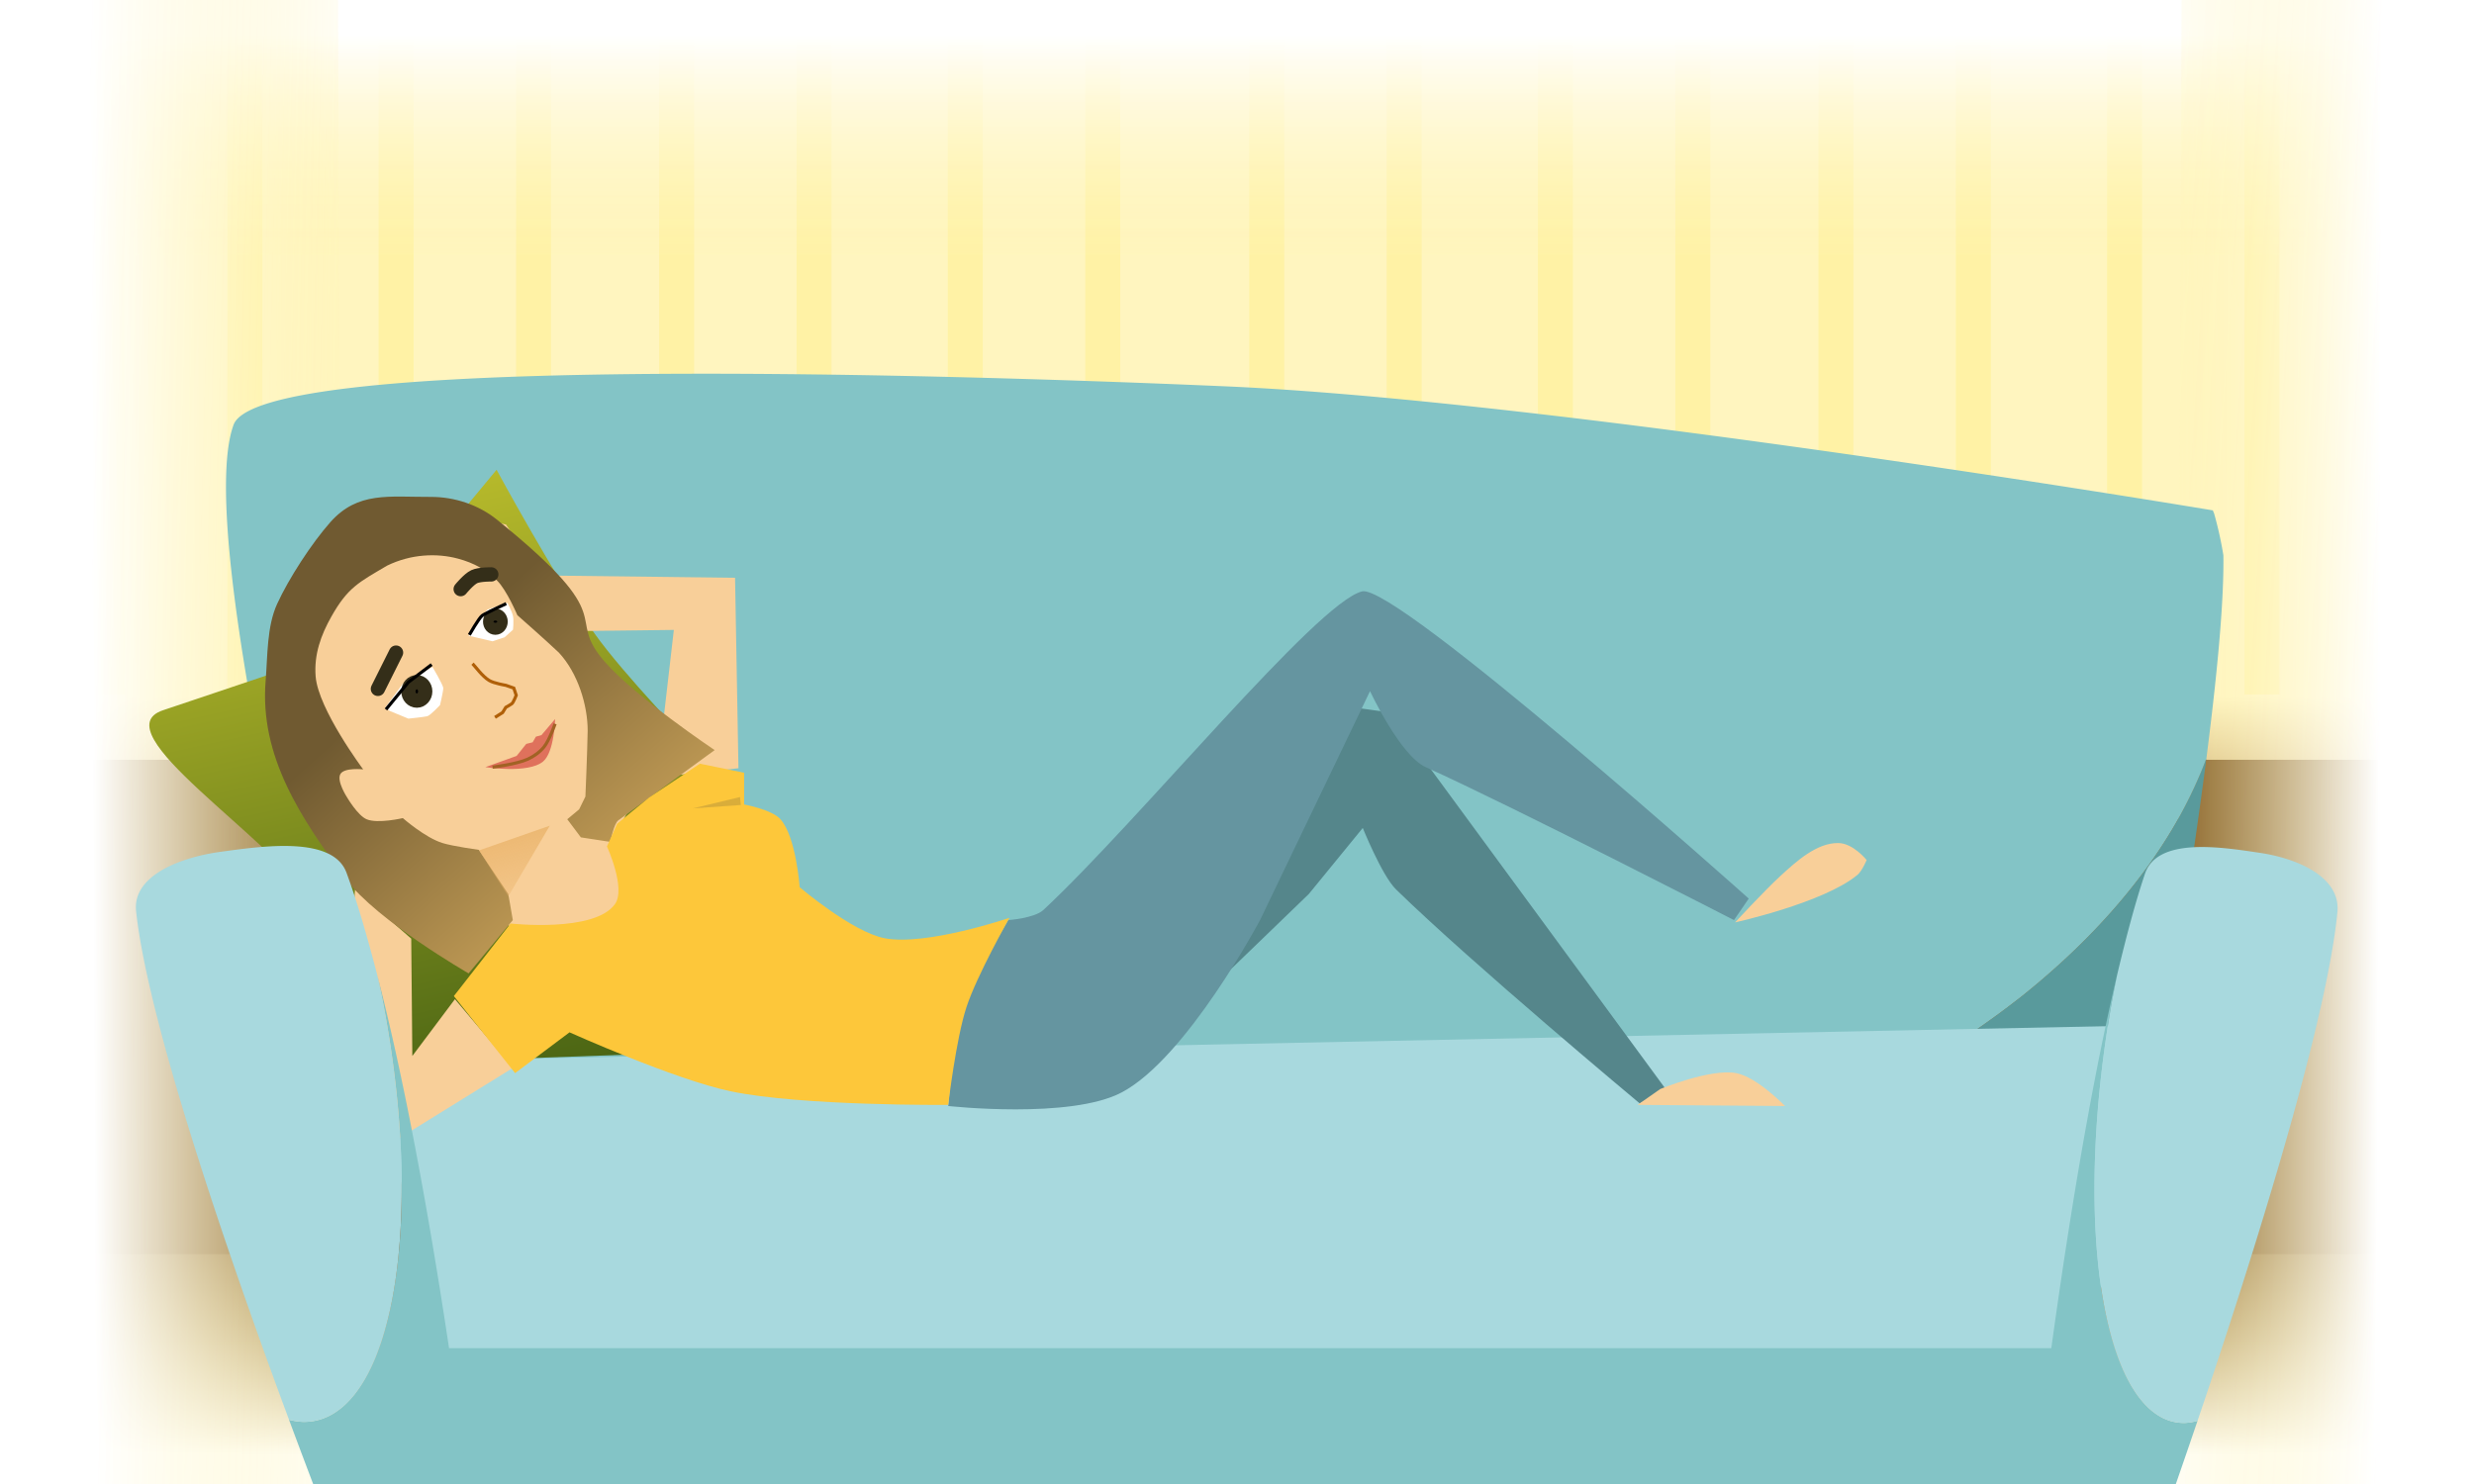 <?xml version="1.0" encoding="UTF-8" standalone="no"?>
<!-- Created with Inkscape (http://www.inkscape.org/) -->

<svg
   xmlns:dc="http://purl.org/dc/elements/1.1/"
   xmlns:cc="http://creativecommons.org/ns#"
   xmlns:rdf="http://www.w3.org/1999/02/22-rdf-syntax-ns#"
   xmlns:svg="http://www.w3.org/2000/svg"
   xmlns="http://www.w3.org/2000/svg"
   xmlns:xlink="http://www.w3.org/1999/xlink"
   xmlns:sodipodi="http://sodipodi.sourceforge.net/DTD/sodipodi-0.dtd"
   xmlns:inkscape="http://www.inkscape.org/namespaces/inkscape"
   width="500"
   height="300"
   viewBox="0 0 500 300"
   id="svg2"
   version="1.1"
   inkscape:version="0.91 r13725"
   sodipodi:docname="lady.svg">
  <defs
     id="defs4">
    <linearGradient
       inkscape:collect="always"
       id="linearGradient4643">
      <stop
         style="stop-color:#ffffff;stop-opacity:1"
         offset="0"
         id="stop4645" />
      <stop
         style="stop-color:#fff2a5;stop-opacity:0;"
         offset="1"
         id="stop4647" />
    </linearGradient>
    <linearGradient
       inkscape:collect="always"
       id="linearGradient4486">
      <stop
         style="stop-color:#fff5bf;stop-opacity:1"
         offset="0"
         id="stop4488" />
      <stop
         style="stop-color:#ac7d3d;stop-opacity:1"
         offset="1"
         id="stop4490" />
    </linearGradient>
    <linearGradient
       inkscape:collect="always"
       id="linearGradient4302">
      <stop
         style="stop-color:#705a31;stop-opacity:1;"
         offset="0"
         id="stop4304" />
      <stop
         style="stop-color:#d7ad5f;stop-opacity:1"
         offset="1"
         id="stop4306" />
    </linearGradient>
    <linearGradient
       inkscape:collect="always"
       id="linearGradient4294">
      <stop
         style="stop-color:#e9b268;stop-opacity:1;"
         offset="0"
         id="stop4296" />
      <stop
         style="stop-color:#e9b268;stop-opacity:0;"
         offset="1"
         id="stop4298" />
    </linearGradient>
    <linearGradient
       inkscape:collect="always"
       id="linearGradient4239">
      <stop
         style="stop-color:#bbbd2c;stop-opacity:1;"
         offset="0"
         id="stop4241" />
      <stop
         style="stop-color:#486313;stop-opacity:1"
         offset="1"
         id="stop4243" />
    </linearGradient>
    <inkscape:path-effect
       effect="powerstroke"
       id="path-effect4181"
       is_visible="true"
       offset_points="0,0.592"
       sort_points="true"
       interpolator_type="Linear"
       interpolator_beta="0.2"
       start_linecap_type="zerowidth"
       linejoin_type="round"
       miter_limit="4"
       end_linecap_type="zerowidth"
       cusp_linecap_type="round" />
    <inkscape:path-effect
       effect="powerstroke"
       id="path-effect4177"
       is_visible="true"
       offset_points="0,0.5"
       sort_points="true"
       interpolator_type="Linear"
       interpolator_beta="0.2"
       start_linecap_type="zerowidth"
       linejoin_type="round"
       miter_limit="4"
       end_linecap_type="zerowidth"
       cusp_linecap_type="round" />
    <inkscape:path-effect
       effect="powerstroke"
       id="path-effect4173"
       is_visible="true"
       offset_points="0,0.709"
       sort_points="true"
       interpolator_type="Linear"
       interpolator_beta="0.2"
       start_linecap_type="zerowidth"
       linejoin_type="round"
       miter_limit="4"
       end_linecap_type="zerowidth"
       cusp_linecap_type="round" />
    <inkscape:path-effect
       effect="powerstroke"
       id="path-effect4169"
       is_visible="true"
       offset_points="0,0.709"
       sort_points="true"
       interpolator_type="Linear"
       interpolator_beta="0.2"
       start_linecap_type="zerowidth"
       linejoin_type="round"
       miter_limit="4"
       end_linecap_type="zerowidth"
       cusp_linecap_type="round" />
    <inkscape:path-effect
       effect="powerstroke"
       id="path-effect4165"
       is_visible="true"
       offset_points="0,0.709"
       sort_points="true"
       interpolator_type="Linear"
       interpolator_beta="0.2"
       start_linecap_type="zerowidth"
       linejoin_type="round"
       miter_limit="4"
       end_linecap_type="zerowidth"
       cusp_linecap_type="round" />
    <inkscape:path-effect
       effect="powerstroke"
       id="path-effect4161"
       is_visible="true"
       offset_points="0,0.592"
       sort_points="true"
       interpolator_type="Linear"
       interpolator_beta="0.2"
       start_linecap_type="zerowidth"
       linejoin_type="round"
       miter_limit="4"
       end_linecap_type="zerowidth"
       cusp_linecap_type="round" />
    <inkscape:path-effect
       effect="powerstroke"
       id="path-effect4157"
       is_visible="true"
       offset_points="0,0.709"
       sort_points="true"
       interpolator_type="Linear"
       interpolator_beta="0.2"
       start_linecap_type="zerowidth"
       linejoin_type="round"
       miter_limit="4"
       end_linecap_type="zerowidth"
       cusp_linecap_type="round" />
    <inkscape:path-effect
       effect="powerstroke"
       id="path-effect4153"
       is_visible="true"
       offset_points="0,0.709"
       sort_points="true"
       interpolator_type="Linear"
       interpolator_beta="0.2"
       start_linecap_type="zerowidth"
       linejoin_type="round"
       miter_limit="4"
       end_linecap_type="zerowidth"
       cusp_linecap_type="round" />
    <inkscape:path-effect
       effect="powerstroke"
       id="path-effect4149"
       is_visible="true"
       offset_points="0,0.709"
       sort_points="true"
       interpolator_type="Linear"
       interpolator_beta="0.2"
       start_linecap_type="zerowidth"
       linejoin_type="round"
       miter_limit="4"
       end_linecap_type="zerowidth"
       cusp_linecap_type="round" />
    <linearGradient
       inkscape:collect="always"
       xlink:href="#linearGradient4239"
       id="linearGradient4245"
       x1="42.426"
       y1="300.809"
       x2="85.863"
       y2="498.799"
       gradientUnits="userSpaceOnUse"
       gradientTransform="matrix(0.715,0,0,0.715,-13.417,593.236)" />
    <linearGradient
       inkscape:collect="always"
       xlink:href="#linearGradient4294"
       id="linearGradient4300"
       x1="87.883"
       y1="874.449"
       x2="94.702"
       y2="905.259"
       gradientUnits="userSpaceOnUse"
       gradientTransform="translate(-0.505,0)" />
    <linearGradient
       inkscape:collect="always"
       xlink:href="#linearGradient4302"
       id="linearGradient4308"
       x1="69.502"
       y1="841.566"
       x2="123.721"
       y2="902.68"
       gradientUnits="userSpaceOnUse" />
    <linearGradient
       inkscape:collect="always"
       xlink:href="#linearGradient4486"
       id="linearGradient4492"
       x1="194.959"
       y1="893.263"
       x2="194.959"
       y2="924.578"
       gradientUnits="userSpaceOnUse"
       gradientTransform="scale(1.008,1)" />
    <linearGradient
       inkscape:collect="always"
       xlink:href="#linearGradient4643"
       id="linearGradient4649"
       x1="208.091"
       y1="759.418"
       x2="208.091"
       y2="811.946"
       gradientUnits="userSpaceOnUse" />
    <linearGradient
       gradientTransform="matrix(1,0,0,0.909,21.213,-1736.681)"
       inkscape:collect="always"
       xlink:href="#linearGradient4643"
       id="linearGradient4649-4"
       x1="208.091"
       y1="759.418"
       x2="208.091"
       y2="811.946"
       gradientUnits="userSpaceOnUse" />
    <linearGradient
       gradientTransform="matrix(1,0,0,0.909,-1201.133,-1174.695)"
       inkscape:collect="always"
       xlink:href="#linearGradient4643"
       id="linearGradient4649-4-5"
       x1="208.091"
       y1="759.418"
       x2="208.091"
       y2="811.946"
       gradientUnits="userSpaceOnUse" />
    <linearGradient
       gradientTransform="matrix(1,0,0,1.126,-1119.086,-839.988)"
       inkscape:collect="always"
       xlink:href="#linearGradient4643"
       id="linearGradient4649-4-5-1"
       x1="208.091"
       y1="759.418"
       x2="208.091"
       y2="811.946"
       gradientUnits="userSpaceOnUse" />
  </defs>
  <sodipodi:namedview
     id="base"
     pagecolor="#ffffff"
     bordercolor="#666666"
     borderopacity="1.0"
     inkscape:pageopacity="0.0"
     inkscape:pageshadow="2"
     inkscape:zoom="0.98994949"
     inkscape:cx="167.90154"
     inkscape:cy="150.07068"
     inkscape:document-units="px"
     inkscape:current-layer="layer1"
     showgrid="false"
     units="px"
     inkscape:window-width="1600"
     inkscape:window-height="837"
     inkscape:window-x="-8"
     inkscape:window-y="-8"
     inkscape:window-maximized="1"
     showguides="false" />
  <g
     inkscape:label="Layer 1"
     inkscape:groupmode="layer"
     id="layer1"
     transform="translate(0,-752.362)">
    <rect
       style="opacity:1;fill:#fff5bf;fill-opacity:1;stroke:none;stroke-width:4.5;stroke-linecap:round;stroke-linejoin:round;stroke-miterlimit:4;stroke-dasharray:none;stroke-dashoffset:0;stroke-opacity:1"
       id="rect4343"
       width="509.117"
       height="304.042"
       x="-3.03"
       y="751.337" />
    <rect
       style="opacity:1;fill:#fff2a5;fill-opacity:1;stroke:none;stroke-width:4.5;stroke-linecap:round;stroke-linejoin:round;stroke-miterlimit:4;stroke-dasharray:none;stroke-dashoffset:0;stroke-opacity:1"
       id="rect4531-7-3-1-4"
       width="7.071"
       height="149.503"
       x="453.622"
       y="753.736" />
    <rect
       style="opacity:1;fill:#7b521a;fill-opacity:1;stroke:none;stroke-width:4.5;stroke-linecap:round;stroke-linejoin:round;stroke-miterlimit:4;stroke-dasharray:none;stroke-dashoffset:0;stroke-opacity:1"
       id="rect4494"
       width="500.026"
       height="147.482"
       x="0"
       y="905.89" />
    <rect
       style="opacity:1;fill:#fff2a5;fill-opacity:1;stroke:none;stroke-width:4.5;stroke-linecap:round;stroke-linejoin:round;stroke-miterlimit:4;stroke-dasharray:none;stroke-dashoffset:0;stroke-opacity:1"
       id="rect4531"
       width="7.071"
       height="149.503"
       x="18.183"
       y="750.327" />
    <rect
       style="opacity:1;fill:#fff2a5;fill-opacity:1;stroke:none;stroke-width:4.5;stroke-linecap:round;stroke-linejoin:round;stroke-miterlimit:4;stroke-dasharray:none;stroke-dashoffset:0;stroke-opacity:1"
       id="rect4531-7-3-1-4-8"
       width="7.071"
       height="149.503"
       x="485.378"
       y="751.337" />
    <rect
       style="opacity:1;fill:url(#linearGradient4492);fill-opacity:1;stroke:none;stroke-width:4.5;stroke-linecap:round;stroke-linejoin:round;stroke-miterlimit:4;stroke-dasharray:none;stroke-dashoffset:0;stroke-opacity:1"
       id="rect4484"
       width="502.046"
       height="13.132"
       x="0"
       y="892.758" />
    <rect
       style="opacity:1;fill:#fff2a5;fill-opacity:1;stroke:none;stroke-width:4.5;stroke-linecap:round;stroke-linejoin:round;stroke-miterlimit:4;stroke-dasharray:none;stroke-dashoffset:0;stroke-opacity:1"
       id="rect4531-7"
       width="7.071"
       height="149.503"
       x="45.962"
       y="751.337" />
    <rect
       style="opacity:1;fill:#fff2a5;fill-opacity:1;stroke:none;stroke-width:4.5;stroke-linecap:round;stroke-linejoin:round;stroke-miterlimit:4;stroke-dasharray:none;stroke-dashoffset:0;stroke-opacity:1"
       id="rect4531-3"
       width="7.071"
       height="149.503"
       x="76.519"
       y="750.832" />
    <rect
       style="opacity:1;fill:#fff2a5;fill-opacity:1;stroke:none;stroke-width:4.5;stroke-linecap:round;stroke-linejoin:round;stroke-miterlimit:4;stroke-dasharray:none;stroke-dashoffset:0;stroke-opacity:1"
       id="rect4531-7-3"
       width="7.071"
       height="149.503"
       x="104.298"
       y="751.842" />
    <rect
       style="opacity:1;fill:#fff2a5;fill-opacity:1;stroke:none;stroke-width:4.5;stroke-linecap:round;stroke-linejoin:round;stroke-miterlimit:4;stroke-dasharray:none;stroke-dashoffset:0;stroke-opacity:1"
       id="rect4531-5"
       width="7.071"
       height="149.503"
       x="133.214"
       y="751.589" />
    <rect
       style="opacity:1;fill:#fff2a5;fill-opacity:1;stroke:none;stroke-width:4.5;stroke-linecap:round;stroke-linejoin:round;stroke-miterlimit:4;stroke-dasharray:none;stroke-dashoffset:0;stroke-opacity:1"
       id="rect4531-7-2"
       width="7.071"
       height="149.503"
       x="160.993"
       y="752.599" />
    <rect
       style="opacity:1;fill:#fff2a5;fill-opacity:1;stroke:none;stroke-width:4.5;stroke-linecap:round;stroke-linejoin:round;stroke-miterlimit:4;stroke-dasharray:none;stroke-dashoffset:0;stroke-opacity:1"
       id="rect4531-3-0"
       width="7.071"
       height="149.503"
       x="191.55"
       y="752.094" />
    <rect
       style="opacity:1;fill:#fff2a5;fill-opacity:1;stroke:none;stroke-width:4.5;stroke-linecap:round;stroke-linejoin:round;stroke-miterlimit:4;stroke-dasharray:none;stroke-dashoffset:0;stroke-opacity:1"
       id="rect4531-7-3-1"
       width="7.071"
       height="149.503"
       x="219.329"
       y="753.104" />
    <rect
       style="opacity:1;fill:#fff2a5;fill-opacity:1;stroke:none;stroke-width:4.5;stroke-linecap:round;stroke-linejoin:round;stroke-miterlimit:4;stroke-dasharray:none;stroke-dashoffset:0;stroke-opacity:1"
       id="rect4531-9"
       width="7.071"
       height="149.503"
       x="252.475"
       y="750.958" />
    <rect
       style="opacity:1;fill:#fff2a5;fill-opacity:1;stroke:none;stroke-width:4.5;stroke-linecap:round;stroke-linejoin:round;stroke-miterlimit:4;stroke-dasharray:none;stroke-dashoffset:0;stroke-opacity:1"
       id="rect4531-7-8"
       width="7.071"
       height="149.503"
       x="280.254"
       y="751.968" />
    <rect
       style="opacity:1;fill:#fff2a5;fill-opacity:1;stroke:none;stroke-width:4.5;stroke-linecap:round;stroke-linejoin:round;stroke-miterlimit:4;stroke-dasharray:none;stroke-dashoffset:0;stroke-opacity:1"
       id="rect4531-3-3"
       width="7.071"
       height="149.503"
       x="310.811"
       y="751.463" />
    <rect
       style="opacity:1;fill:#fff2a5;fill-opacity:1;stroke:none;stroke-width:4.5;stroke-linecap:round;stroke-linejoin:round;stroke-miterlimit:4;stroke-dasharray:none;stroke-dashoffset:0;stroke-opacity:1"
       id="rect4531-7-3-11"
       width="7.071"
       height="149.503"
       x="338.591"
       y="752.473" />
    <rect
       style="opacity:1;fill:#fff2a5;fill-opacity:1;stroke:none;stroke-width:4.5;stroke-linecap:round;stroke-linejoin:round;stroke-miterlimit:4;stroke-dasharray:none;stroke-dashoffset:0;stroke-opacity:1"
       id="rect4531-5-7"
       width="7.071"
       height="149.503"
       x="367.506"
       y="752.221" />
    <rect
       style="opacity:1;fill:#fff2a5;fill-opacity:1;stroke:none;stroke-width:4.5;stroke-linecap:round;stroke-linejoin:round;stroke-miterlimit:4;stroke-dasharray:none;stroke-dashoffset:0;stroke-opacity:1"
       id="rect4531-7-2-0"
       width="7.071"
       height="149.503"
       x="395.285"
       y="753.231" />
    <rect
       style="opacity:1;fill:#fff2a5;fill-opacity:1;stroke:none;stroke-width:4.5;stroke-linecap:round;stroke-linejoin:round;stroke-miterlimit:4;stroke-dasharray:none;stroke-dashoffset:0;stroke-opacity:1"
       id="rect4531-3-0-8"
       width="7.071"
       height="149.503"
       x="425.842"
       y="752.726" />
    <rect
       style="opacity:1;fill:url(#linearGradient4649);fill-opacity:1;stroke:none;stroke-width:4.5;stroke-linecap:round;stroke-linejoin:round;stroke-miterlimit:4;stroke-dasharray:none;stroke-dashoffset:0;stroke-opacity:1"
       id="rect4641"
       width="612.152"
       height="88.893"
       x="-68.69"
       y="714.971" />
    <rect
       style="opacity:1;fill:url(#linearGradient4649-4);fill-opacity:1;stroke:none;stroke-width:4.5;stroke-linecap:round;stroke-linejoin:round;stroke-miterlimit:4;stroke-dasharray:none;stroke-dashoffset:0;stroke-opacity:1"
       id="rect4641-0"
       width="612.152"
       height="80.812"
       x="-47.477"
       y="-1086.707"
       transform="scale(1,-1)" />
    <rect
       style="opacity:1;fill:url(#linearGradient4649-4-5);fill-opacity:1;stroke:none;stroke-width:4.5;stroke-linecap:round;stroke-linejoin:round;stroke-miterlimit:4;stroke-dasharray:none;stroke-dashoffset:0;stroke-opacity:1"
       id="rect4641-0-6"
       width="612.152"
       height="80.812"
       x="-1269.823"
       y="-524.721"
       transform="matrix(0.004,-1,-1,-0.004,0,0)" />
    <rect
       style="opacity:1;fill:url(#linearGradient4649-4-5-1);fill-opacity:1;stroke:none;stroke-width:4.5;stroke-linecap:round;stroke-linejoin:round;stroke-miterlimit:4;stroke-dasharray:none;stroke-dashoffset:0;stroke-opacity:1"
       id="rect4641-0-6-7"
       width="612.155"
       height="100.11"
       x="-1187.777"
       y="-34.805"
       transform="matrix(-0.004,-1,1,-0.003,0,0)" />
    <g
       id="g4310"
       transform="matrix(0.898,0,0,0.898,24.261,129.374)">
      <path
         inkscape:connector-curvature="0"
         id="path4280"
         d="m 414.342,927.869 45.716,-1.363 c 0,0 5.548,-31.33 9.492,-62.045 a 268.856,147.6 0 0 1 -6.344,13.638 268.856,147.6 0 0 1 -9.215,13.86 268.856,147.6 0 0 1 -11.689,13.284 268.856,147.6 0 0 1 -14.047,12.579 268.856,147.6 0 0 1 -13.913,10.046 z"
         style="fill:#599a9c;fill-opacity:1;fill-rule:evenodd;stroke:none;stroke-width:1px;stroke-linecap:butt;stroke-linejoin:miter;stroke-opacity:1" />
      <path
         inkscape:connector-curvature="0"
         id="path4275"
         d="m 414.342,927.869 a 268.856,147.6 0 0 0 13.913,-10.046 268.856,147.6 0 0 0 14.047,-12.579 268.856,147.6 0 0 0 11.689,-13.284 268.856,147.6 0 0 0 9.215,-13.86 268.856,147.6 0 0 0 6.344,-13.638 c 2.231,-17.371 3.978,-34.523 3.825,-45.698 a 268.856,147.6 0 0 0 -2.072,-9.37 268.856,147.6 0 0 0 -0.307,-0.751 c -3.959,-0.662 -148.339,-24.733 -222.414,-27.933 -74.328,-3.211 -217.318,-6.858 -223.024,8.661 -9.421,25.623 23.096,149.404 23.096,149.404 l 365.688,-10.906 z"
         style="fill:#83c4c6;fill-opacity:1;fill-rule:evenodd;stroke:none;stroke-width:1px;stroke-linecap:butt;stroke-linejoin:miter;stroke-opacity:1" />
      <path
         inkscape:connector-curvature="0"
         id="path4185"
         d="m 55.992,932.783 17.352,64.816 370.523,0 10.207,-72.982 z"
         style="fill:#a8d9de;fill-opacity:1;fill-rule:evenodd;stroke:none;stroke-width:1px;stroke-linecap:butt;stroke-linejoin:miter;stroke-opacity:1" />
      <path
         sodipodi:nodetypes="sccscccss"
         inkscape:connector-curvature="0"
         id="path4229"
         d="M 9.679,853.636 51.541,839.562 84.742,799.504 c 0,0 13.094,24.185 22.014,36.81 6.543,9.261 22.375,25.623 22.375,25.623 l -6.496,68.928 -60.628,2.165 c 0,0 -10.681,-23.966 -17.683,-35.005 C 34.27,882.175 -4.516,858.409 9.679,853.636 Z"
         style="opacity:1;fill:url(#linearGradient4245);fill-opacity:1;fill-rule:evenodd;stroke:none;stroke-width:1px;stroke-linecap:butt;stroke-linejoin:miter;stroke-opacity:1" />
      <path
         inkscape:connector-curvature="0"
         id="path4189"
         d="m 75.386,919.258 -9.952,13.269 -0.255,-27.304 -11.994,-10.462 -3.828,58.692 8.421,-0.766 30.111,-18.628 z"
         style="fill:#f8cf99;fill-opacity:1;fill-rule:evenodd;stroke:#f8cf99;stroke-width:0.715px;stroke-linecap:butt;stroke-linejoin:miter;stroke-opacity:1" />
      <path
         inkscape:connector-curvature="0"
         id="path4191"
         d="m 139.181,866.691 -0.766,-42.87 -42.105,-0.51 6.89,12.504 21.435,-0.255 -3.828,33.174 z"
         style="fill:#f8cf99;fill-opacity:1;fill-rule:evenodd;stroke:none;stroke-width:1px;stroke-linecap:butt;stroke-linejoin:miter;stroke-opacity:1" />
      <path
         inkscape:connector-curvature="0"
         id="path4225"
         d="M 88.4,902.672 51.399,879.705 39.405,855.974 l 9.187,-30.877 18.628,-17.097 19.649,3.828 18.373,27.815 15.311,25.773 -7.4,13.014 3.828,14.29 -10.718,12.759 z"
         style="fill:#f8cf99;fill-opacity:1;fill-rule:evenodd;stroke:none;stroke-width:1px;stroke-linecap:butt;stroke-linejoin:miter;stroke-opacity:1" />
      <path
         sodipodi:nodetypes="cscsssssssccccscscscsscsscccccccc"
         inkscape:connector-curvature="0"
         id="path4193"
         d="m 110.346,883.278 c 0,0 0.766,-4.083 1.786,-4.848 1.021,-0.766 21.69,-15.821 21.69,-15.821 0,0 -17.804,-11.916 -24.753,-19.904 -9.364,-10.764 4.443,-8.779 -24.218,-31.948 -4.172,-3.373 -9.581,-5.172 -14.946,-5.147 -9.358,0.043 -16.385,-1.298 -22.59,5.708 -4.173,4.712 -9.359,12.676 -11.969,18.404 -2.323,5.098 -2.118,11.669 -2.576,17.252 -1.398,17.037 7.933,30.998 18.118,44.726 6.904,9.305 27.56,21.18 27.56,21.18 l 9.952,-11.993 -1.021,-5.869 -6.635,-9.952 c 0,0 -5.803,-0.801 -8.166,-1.531 -3.935,-1.216 -8.931,-5.614 -8.931,-5.614 0,0 -5.663,1.328 -8.166,0.255 -1.993,-0.854 -4.338,-4.848 -4.338,-4.848 0,0 -2.498,-3.773 -1.531,-5.359 0.903,-1.481 5.104,-1.021 5.104,-1.021 0,0 -10.117,-13.548 -10.696,-20.92 -0.385,-4.895 1.153,-9.26 3.573,-13.533 3.675,-6.49 6.114,-7.645 12.542,-11.427 5.365,-2.603 11.141,-2.84 15.902,-1.565 3.763,1.008 6.418,2.581 8.824,4.942 2.149,2.109 4.561,7.798 4.561,7.798 0,0 6.326,5.56 9.34,8.42 4.3,4.625 6.492,11.883 6.481,17.609 -0.085,4.936 -0.51,14.8 -0.51,14.8 l -1.413,2.882 -2.67,2.222 3.062,4.083 z"
         style="fill:url(#linearGradient4308);fill-opacity:1;fill-rule:evenodd;stroke:none;stroke-width:1px;stroke-linecap:butt;stroke-linejoin:miter;stroke-opacity:1" />
      <path
         sodipodi:nodetypes="csc"
         inkscape:connector-curvature="0"
         id="path4195"
         d="m 76.662,826.373 c 0,0 1.808,-2.221 3.062,-2.807 1.166,-0.545 3.828,-0.51 3.828,-0.51"
         style="fill:#000000;fill-opacity:1;fill-rule:evenodd;stroke:#342e19;stroke-width:3.215;stroke-linecap:round;stroke-linejoin:miter;stroke-miterlimit:4;stroke-dasharray:none;stroke-opacity:1" />
      <path
         inkscape:connector-curvature="0"
         id="path4197"
         d="m 62.116,840.663 -4.083,8.166"
         style="fill:#000000;fill-opacity:1;fill-rule:evenodd;stroke:#342e19;stroke-width:3.215;stroke-linecap:round;stroke-linejoin:round;stroke-miterlimit:4;stroke-dasharray:none;stroke-opacity:1" />
      <path
         sodipodi:nodetypes="cccccccsc"
         inkscape:connector-curvature="0"
         id="path4199"
         d="m 82.216,866.448 7.037,-2.526 2.165,-2.707 1.444,-0.361 0.722,-1.263 1.263,-0.361 3.067,-3.609 c 0,0 -0.164,7.439 -2.707,9.563 -3.339,2.789 -12.992,1.263 -12.992,1.263 z"
         style="fill:#df715c;fill-opacity:1;fill-rule:evenodd;stroke:none;stroke-width:1px;stroke-linecap:butt;stroke-linejoin:miter;stroke-opacity:1" />
      <path
         sodipodi:nodetypes="cccccccsc"
         inkscape:connector-curvature="0"
         id="path4201"
         d="m 70.307,843.893 -6.676,3.789 -3.97,5.413 1.083,0.722 4.15,1.714 c 0,0 3.519,-0.361 4.24,-0.541 0.722,-0.18 2.887,-2.526 2.887,-2.526 0,0 0.722,-3.067 0.722,-3.789 0,-0.722 -2.436,-4.782 -2.436,-4.782 z"
         style="fill:#ffffff;fill-opacity:1;fill-rule:evenodd;stroke:none;stroke-width:1px;stroke-linecap:butt;stroke-linejoin:miter;stroke-opacity:1" />
      <path
         sodipodi:nodetypes="ccccsccc"
         inkscape:connector-curvature="0"
         id="path4203"
         d="m 78.427,836.855 5.413,1.263 2.707,-0.902 1.895,-1.714 c 0,0 0.198,-2.035 0,-3.022 -0.215,-1.071 -1.263,-3.022 -1.263,-3.022 l -4.511,1.534 z"
         style="fill:#ffffff;fill-opacity:1;fill-rule:evenodd;stroke:none;stroke-width:1px;stroke-linecap:butt;stroke-linejoin:miter;stroke-opacity:1" />
      <ellipse
         ry="2.075"
         rx="1.895"
         cy="849.396"
         cx="66.789"
         id="path4205"
         style="opacity:1;fill:#000000;fill-opacity:1;stroke:#342e19;stroke-width:3.215;stroke-linecap:round;stroke-linejoin:round;stroke-miterlimit:4;stroke-dasharray:none;stroke-dashoffset:0;stroke-opacity:1" />
      <ellipse
         ry="1.353"
         rx="1.173"
         cy="833.698"
         cx="84.472"
         id="path4207"
         style="opacity:1;fill:#000000;fill-opacity:1;stroke:#342e19;stroke-width:3.215;stroke-linecap:round;stroke-linejoin:round;stroke-miterlimit:4;stroke-dasharray:none;stroke-dashoffset:0;stroke-opacity:1" />
      <path
         inkscape:connector-curvature="0"
         id="path4209"
         d="m 70.127,843.351 -5.233,3.97 -5.052,6.135"
         style="fill:none;fill-rule:evenodd;stroke:#000000;stroke-width:0.715px;stroke-linecap:butt;stroke-linejoin:miter;stroke-opacity:1" />
      <path
         inkscape:connector-curvature="0"
         id="path4211"
         d="m 78.607,836.675 c 0,0 2.165,-3.789 2.887,-4.331 0.722,-0.541 5.413,-2.707 5.413,-2.707"
         style="fill:none;fill-rule:evenodd;stroke:#000000;stroke-width:0.715px;stroke-linecap:butt;stroke-linejoin:miter;stroke-opacity:1" />
      <path
         sodipodi:nodetypes="cscccsccc"
         inkscape:connector-curvature="0"
         id="path4213"
         d="m 79.329,843.152 c 0.632,0.632 2.225,2.881 3.753,3.789 1.114,0.662 3.735,1.083 3.735,1.083 l 1.804,0.632 0.541,1.624 c 0,0 -0.632,1.624 -0.992,1.895 -0.361,0.271 -1.353,0.812 -1.353,0.812 l -0.722,1.173 -1.714,1.083"
         style="fill:none;fill-rule:evenodd;stroke:#af5f08;stroke-width:0.715px;stroke-linecap:butt;stroke-linejoin:miter;stroke-opacity:1" />
      <path
         sodipodi:nodetypes="cssc"
         inkscape:connector-curvature="0"
         id="path4215"
         d="m 83.84,866.448 c 0,0 5.476,-0.664 7.939,-1.804 1.365,-0.632 2.653,-1.546 3.609,-2.707 1.231,-1.496 2.526,-5.233 2.526,-5.233"
         style="fill:none;fill-rule:evenodd;stroke:#a16224;stroke-width:0.715px;stroke-linecap:butt;stroke-linejoin:miter;stroke-opacity:1" />
      <path
         sodipodi:nodetypes="cccsccccc"
         inkscape:connector-curvature="0"
         id="path4219"
         d="m 223.136,937.376 44.146,-42.615 12.504,-15.311 c 0,0 4.452,11.163 7.655,14.29 16.965,16.56 54.609,47.974 54.609,47.974 l 5.359,-2.807 -62.009,-84.465 -7.4,-1.021 z"
         style="fill:#55868b;fill-opacity:1;fill-rule:evenodd;stroke:#55868b;stroke-width:0.715px;stroke-linecap:butt;stroke-linejoin:miter;stroke-opacity:1" />
      <path
         sodipodi:nodetypes="cssccsccsccc"
         inkscape:connector-curvature="0"
         id="path4217"
         d="m 199.914,900.885 c 0,0 5.904,-0.422 7.911,-2.297 21.697,-20.266 61.456,-69.145 71.706,-71.706 7.568,-1.891 87.017,69.154 87.017,69.154 l -3.317,4.848 c 0,0 -49.528,-25.461 -69.409,-34.449 -5.719,-2.586 -12.504,-17.097 -12.504,-17.097 l -24.753,51.547 c 0,0 -16.476,31.038 -31.132,38.788 -11.54,6.102 -39.043,3.062 -39.043,3.062 l 2.041,-22.201 z"
         style="fill:#6595a0;fill-opacity:1;fill-rule:evenodd;stroke:none;stroke-width:1px;stroke-linecap:butt;stroke-linejoin:miter;stroke-opacity:1" />
      <path
         sodipodi:nodetypes="ccccscscscsccccccsc"
         inkscape:connector-curvature="0"
         id="path4187"
         d="m 87.89,901.651 -12.759,16.332 13.78,17.352 12.249,-9.187 c 0,0 23.647,10.629 36.236,13.269 16.015,3.359 48.995,3.062 48.995,3.062 0,0 1.749,-14.792 4.083,-21.946 2.353,-7.212 9.697,-20.159 9.697,-20.159 0,0 -18.758,6.376 -28.07,4.593 -7.307,-1.399 -19.139,-11.483 -19.139,-11.483 0,0 -0.799,-11.36 -4.338,-15.311 -1.96,-2.188 -8.166,-3.317 -8.166,-3.317 l 0,-7.145 -9.952,-2.041 -11.483,7.655 -7.145,5.869 -2.297,5.104 c 0,0 4.351,9.465 1.786,13.014 -4.662,6.45 -23.477,4.338 -23.477,4.338 z"
         style="opacity:1;fill:#fdc73a;fill-opacity:1;fill-rule:evenodd;stroke:none;stroke-width:1px;stroke-linecap:butt;stroke-linejoin:miter;stroke-opacity:1" />
      <path
         sodipodi:nodetypes="csccc"
         inkscape:connector-curvature="0"
         id="path4221"
         d="m 346.643,938.907 c 0,0 11.335,-4.674 17.097,-3.573 4.697,0.898 10.973,7.4 10.973,7.4 l -33.174,-0.255 z"
         style="fill:#f8cf99;fill-opacity:1;fill-rule:evenodd;stroke:none;stroke-width:1px;stroke-linecap:butt;stroke-linejoin:miter;stroke-opacity:1" />
      <path
         sodipodi:nodetypes="cscssc"
         inkscape:connector-curvature="0"
         id="path4223"
         d="m 363.485,901.396 c 0,0 19.989,-4.405 27.56,-10.718 0.997,-0.831 2.041,-3.317 2.041,-3.317 0,0 -3.024,-3.792 -6.38,-3.828 -4.874,-0.052 -9.42,4.107 -13.014,7.4 -3.566,3.267 -10.207,10.462 -10.207,10.462 z"
         style="fill:#f8cf99;fill-opacity:1;fill-rule:evenodd;stroke:none;stroke-width:1px;stroke-linecap:butt;stroke-linejoin:miter;stroke-opacity:1" />
      <path
         inkscape:connector-curvature="0"
         id="path4227"
         d="m 139.529,873.177 c -2.475,0.62 -10.619,2.556 -10.619,2.556 l 10.806,-0.762 z"
         style="fill:#d9ad3a;fill-opacity:1;fill-rule:evenodd;stroke:none;stroke-width:1px;stroke-linecap:butt;stroke-linejoin:miter;stroke-opacity:1" />
      <rect
         y="997.252"
         x="73.916"
         height="33.201"
         width="363.046"
         id="rect4247"
         style="opacity:1;fill:#83c4c6;fill-opacity:1;stroke:none;stroke-width:4.5;stroke-linecap:round;stroke-linejoin:round;stroke-miterlimit:4;stroke-dasharray:none;stroke-dashoffset:0;stroke-opacity:1" />
      <path
         inkscape:connector-curvature="0"
         id="path4255"
         d="m 449.469,913.178 c -11.365,47.696 -19.003,117.289 -19.003,117.289 l 31.035,0.721 c 0,0 2.499,-7.104 6.057,-17.588 a 30.675,90.581 10.071 0 1 -2.759,0.47 30.675,90.581 10.071 0 1 -2.176,-0.156 30.675,90.581 10.071 0 1 -2.936,-0.981 30.675,90.581 10.071 0 1 -2.749,-1.863 30.675,90.581 10.071 0 1 -2.533,-2.725 30.675,90.581 10.071 0 1 -2.293,-3.56 30.675,90.581 10.071 0 1 -2.03,-4.361 30.675,90.581 10.071 0 1 -1.746,-5.116 30.675,90.581 10.071 0 1 -1.444,-5.822 30.675,90.581 10.071 0 1 -1.13,-6.47 30.675,90.581 10.071 0 1 -0.802,-7.052 30.675,90.581 10.071 0 1 -0.469,-7.562 30.675,90.581 10.071 0 1 -0.128,-8.001 30.675,90.581 10.071 0 1 0.212,-8.355 30.675,90.581 10.071 0 1 0.551,-8.63 30.675,90.581 10.071 0 1 0.883,-8.816 30.675,90.581 10.071 0 1 1.209,-8.915 30.675,90.581 10.071 0 1 1.044,-6.322 30.675,90.581 10.071 0 1 1.209,-6.188 z"
         style="fill:#83c4c6;fill-opacity:1;fill-rule:evenodd;stroke:none;stroke-width:1px;stroke-linecap:butt;stroke-linejoin:miter;stroke-opacity:1" />
      <path
         inkscape:connector-curvature="0"
         id="path4249"
         d="m 449.469,913.178 a 30.675,90.581 10.071 0 0 -1.209,6.188 30.675,90.581 10.071 0 0 -1.044,6.322 30.675,90.581 10.071 0 0 -1.209,8.915 30.675,90.581 10.071 0 0 -0.883,8.816 30.675,90.581 10.071 0 0 -0.551,8.63 30.675,90.581 10.071 0 0 -0.212,8.355 30.675,90.581 10.071 0 0 0.128,8.001 30.675,90.581 10.071 0 0 0.469,7.562 30.675,90.581 10.071 0 0 0.802,7.052 30.675,90.581 10.071 0 0 1.13,6.47 30.675,90.581 10.071 0 0 1.444,5.822 30.675,90.581 10.071 0 0 1.746,5.116 30.675,90.581 10.071 0 0 2.03,4.361 30.675,90.581 10.071 0 0 2.293,3.56 30.675,90.581 10.071 0 0 2.533,2.725 30.675,90.581 10.071 0 0 2.749,1.863 30.675,90.581 10.071 0 0 2.936,0.981 30.675,90.581 10.071 0 0 2.176,0.156 30.675,90.581 10.071 0 0 2.759,-0.47 c 9.899,-29.167 28.843,-87.458 31.476,-114.494 0.788,-8.086 -9.289,-12.145 -17.323,-13.352 -8.703,-1.308 -23.162,-3.645 -25.983,4.692 -2.201,6.505 -4.268,14.377 -6.259,22.732 z"
         style="fill:#a8d9de;fill-opacity:1;fill-rule:evenodd;stroke:none;stroke-width:1px;stroke-linecap:butt;stroke-linejoin:miter;stroke-opacity:1" />
      <path
         id="path4255-0"
         d="m 57.808,912.94 c 12.426,47.696 20.778,117.289 20.778,117.289 l -33.934,0.722 c 0,0 -2.732,-7.104 -6.622,-17.588 a 90.858,33.438 78.733 0 0 3.017,0.47 90.858,33.438 78.733 0 0 2.379,-0.156 90.858,33.438 78.733 0 0 3.21,-0.981 90.858,33.438 78.733 0 0 3.006,-1.863 90.858,33.438 78.733 0 0 2.769,-2.725 90.858,33.438 78.733 0 0 2.507,-3.56 90.858,33.438 78.733 0 0 2.22,-4.361 90.858,33.438 78.733 0 0 1.909,-5.116 90.858,33.438 78.733 0 0 1.579,-5.822 90.858,33.438 78.733 0 0 1.236,-6.47 90.858,33.438 78.733 0 0 0.877,-7.052 90.858,33.438 78.733 0 0 0.513,-7.562 90.858,33.438 78.733 0 0 0.14,-8.001 90.858,33.438 78.733 0 0 -0.232,-8.355 90.858,33.438 78.733 0 0 -0.603,-8.63 90.858,33.438 78.733 0 0 -0.966,-8.816 90.858,33.438 78.733 0 0 -1.321,-8.915 90.858,33.438 78.733 0 0 -1.141,-6.322 90.858,33.438 78.733 0 0 -1.321,-6.188 z"
         style="fill:#83c4c6;fill-opacity:1;fill-rule:evenodd;stroke:none;stroke-width:1px;stroke-linecap:butt;stroke-linejoin:miter;stroke-opacity:1"
         inkscape:connector-curvature="0" />
      <path
         id="path4249-4"
         d="m 57.808,912.94 a 90.858,33.438 78.733 0 1 1.321,6.188 90.858,33.438 78.733 0 1 1.141,6.322 90.858,33.438 78.733 0 1 1.321,8.915 90.858,33.438 78.733 0 1 0.966,8.816 90.858,33.438 78.733 0 1 0.603,8.63 90.858,33.438 78.733 0 1 0.232,8.355 90.858,33.438 78.733 0 1 -0.14,8.001 90.858,33.438 78.733 0 1 -0.513,7.562 90.858,33.438 78.733 0 1 -0.877,7.052 90.858,33.438 78.733 0 1 -1.236,6.47 90.858,33.438 78.733 0 1 -1.579,5.822 90.858,33.438 78.733 0 1 -1.909,5.116 90.858,33.438 78.733 0 1 -2.22,4.361 90.858,33.438 78.733 0 1 -2.507,3.56 90.858,33.438 78.733 0 1 -2.769,2.725 90.858,33.438 78.733 0 1 -3.006,1.863 90.858,33.438 78.733 0 1 -3.21,0.981 90.858,33.438 78.733 0 1 -2.379,0.156 90.858,33.438 78.733 0 1 -3.017,-0.47 C 27.206,984.196 6.493,925.906 3.614,898.869 2.753,890.783 13.77,886.724 22.554,885.517 c 9.516,-1.308 25.326,-3.645 28.41,4.692 2.407,6.505 4.667,14.377 6.844,22.732 z"
         style="fill:#a8d9de;fill-opacity:1;fill-rule:evenodd;stroke:none;stroke-width:1px;stroke-linecap:butt;stroke-linejoin:miter;stroke-opacity:1"
         inkscape:connector-curvature="0" />
      <path
         inkscape:connector-curvature="0"
         id="path4284"
         d="m 80.812,885.182 15.91,-5.556 -9.344,15.91 z"
         style="fill:url(#linearGradient4300);fill-opacity:1;fill-rule:evenodd;stroke:none;stroke-width:1px;stroke-linecap:butt;stroke-linejoin:miter;stroke-opacity:1" />
    </g>
  </g>
</svg>
